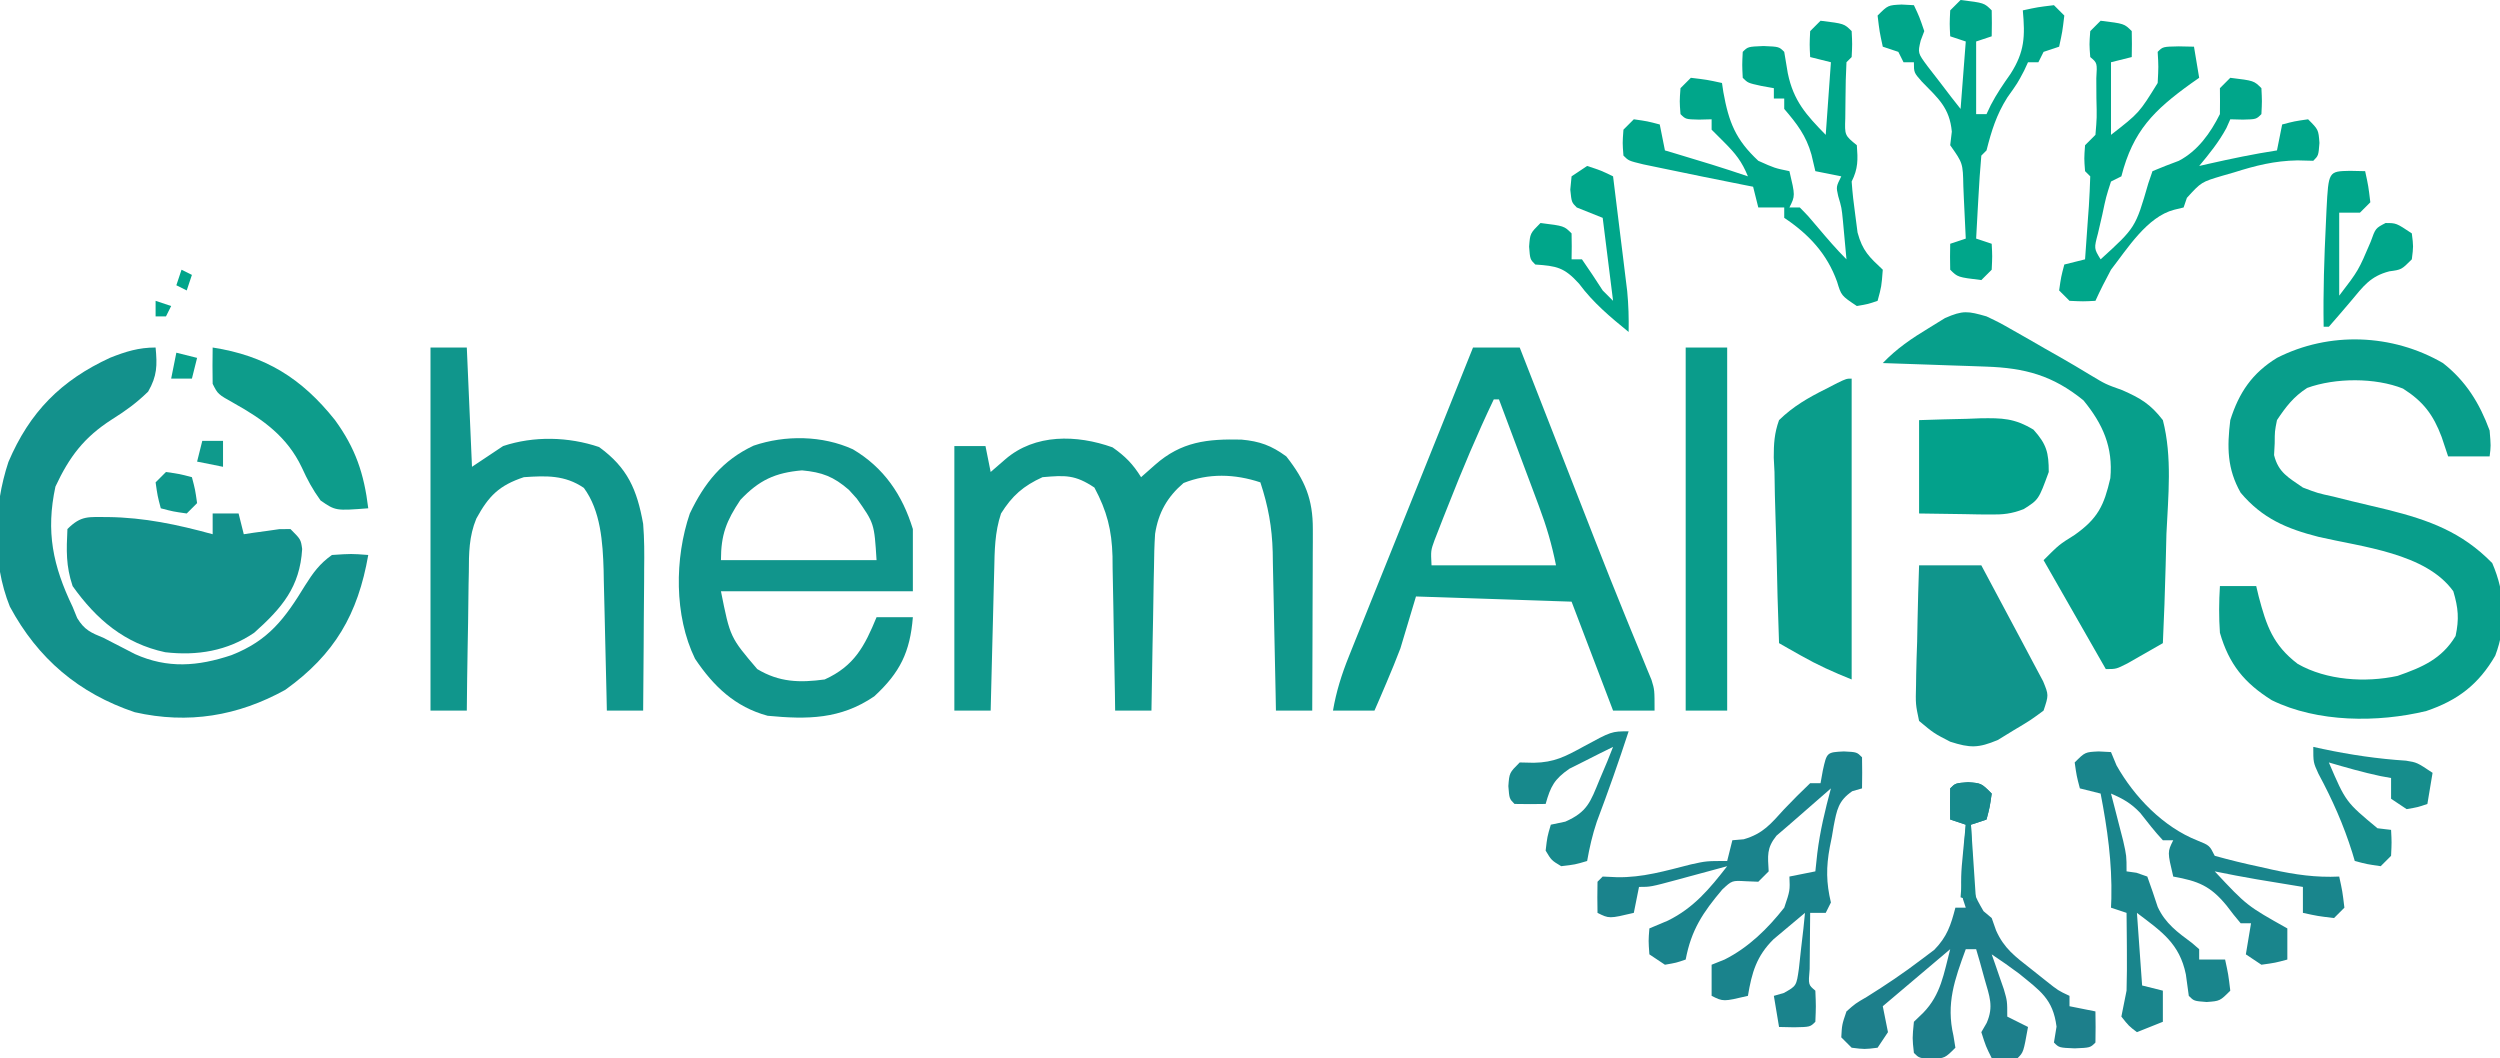 <?xml version="1.0" encoding="UTF-8"?>
<svg version="1.1" xmlns="http://www.w3.org/2000/svg" width="482" height="204">
<path d="M0 0 C4.438 3.474 7.064 7.753 9 13 C9.25 16 9.25 16 9 18 C6.36 18 3.72 18 1 18 C0.588 16.762 0.175 15.525 -0.25 14.25 C-1.865 9.959 -3.788 7.403 -7.699 4.922 C-13.053 2.777 -20.769 2.825 -26.18 4.793 C-28.817 6.505 -30.256 8.383 -32 11 C-32.427 13.143 -32.427 13.143 -32.438 15.438 C-32.477 16.199 -32.517 16.961 -32.559 17.746 C-31.725 21.11 -29.801 22.054 -27 24 C-24.165 25.079 -24.165 25.079 -21.105 25.746 C-19.985 26.026 -18.864 26.307 -17.709 26.596 C-15.373 27.154 -13.037 27.711 -10.701 28.268 C-2.672 30.278 3.657 32.573 9.5 38.562 C12.006 44.305 12.333 50.494 10.082 56.414 C6.889 61.933 2.865 65.033 -3.207 67.082 C-12.575 69.349 -24.203 69.317 -33 65 C-38.277 61.689 -41.247 58.083 -43 52 C-43.212 48.979 -43.185 46.021 -43 43 C-40.69 43 -38.38 43 -36 43 C-35.841 43.664 -35.683 44.328 -35.52 45.012 C-34.039 50.616 -32.779 54.359 -28 58 C-22.442 61.176 -14.94 61.655 -8.75 60.312 C-3.978 58.642 -0.244 57.056 2.438 52.625 C3.143 49.335 2.961 47.227 2 44 C-3.263 36.632 -15.661 35.446 -23.955 33.514 C-30.136 31.94 -34.816 29.961 -39 25 C-41.62 20.387 -41.634 16.209 -41 11 C-39.328 5.704 -36.788 1.938 -32 -1 C-21.941 -6.121 -9.761 -5.671 0 0 Z " fill="#089E8B" transform="translate(471,70)"/>
<path d="M0 0 C2.451 1.715 3.93 3.22 5.5 5.75 C6.387 4.966 7.274 4.183 8.188 3.375 C13.27 -1.116 18.269 -1.646 24.844 -1.496 C28.397 -1.167 30.616 -0.36 33.5 1.75 C37.123 6.352 38.632 10.001 38.614 15.784 C38.613 16.955 38.613 16.955 38.613 18.149 C38.608 18.982 38.603 19.814 38.598 20.672 C38.596 21.532 38.595 22.392 38.593 23.278 C38.588 26.019 38.575 28.759 38.562 31.5 C38.557 33.361 38.553 35.221 38.549 37.082 C38.538 41.638 38.521 46.194 38.5 50.75 C36.19 50.75 33.88 50.75 31.5 50.75 C31.47 49.124 31.47 49.124 31.44 47.465 C31.364 43.418 31.275 39.372 31.183 35.326 C31.144 33.58 31.11 31.833 31.078 30.086 C31.032 27.566 30.974 25.047 30.914 22.527 C30.903 21.754 30.891 20.981 30.879 20.184 C30.75 15.374 30.01 11.324 28.5 6.75 C23.564 5.105 18.488 4.955 13.688 6.875 C10.568 9.549 8.839 12.56 8.202 16.676 C8.06 18.858 8.007 21.025 7.988 23.211 C7.97 24.002 7.952 24.792 7.934 25.607 C7.88 28.113 7.846 30.619 7.812 33.125 C7.779 34.832 7.745 36.539 7.709 38.246 C7.624 42.414 7.557 46.582 7.5 50.75 C5.19 50.75 2.88 50.75 0.5 50.75 C0.485 49.696 0.471 48.642 0.456 47.556 C0.398 43.622 0.32 39.688 0.238 35.754 C0.204 34.056 0.176 32.357 0.154 30.659 C0.12 28.208 0.067 25.759 0.012 23.309 C0.005 22.557 -0.001 21.806 -0.008 21.032 C-0.148 15.932 -1.079 12.27 -3.5 7.75 C-7.226 5.266 -9.087 5.37 -13.5 5.75 C-17.188 7.426 -19.358 9.323 -21.5 12.75 C-22.723 16.42 -22.731 19.873 -22.816 23.699 C-22.837 24.472 -22.858 25.244 -22.879 26.04 C-22.945 28.506 -23.004 30.972 -23.062 33.438 C-23.106 35.11 -23.149 36.783 -23.193 38.455 C-23.3 42.553 -23.402 46.652 -23.5 50.75 C-25.81 50.75 -28.12 50.75 -30.5 50.75 C-30.5 33.92 -30.5 17.09 -30.5 -0.25 C-28.52 -0.25 -26.54 -0.25 -24.5 -0.25 C-24.17 1.4 -23.84 3.05 -23.5 4.75 C-22.572 3.946 -21.644 3.141 -20.688 2.312 C-14.961 -2.65 -6.896 -2.463 0 0 Z " fill="#10988C" transform="translate(214.5,86.25)"/>
<path d="M0 0 C0.321 3.448 0.308 5.464 -1.438 8.5 C-3.72 10.727 -5.763 12.19 -8.438 13.875 C-13.817 17.325 -16.636 21.078 -19.312 26.812 C-21.184 35.49 -19.811 42.072 -16 50 C-15.709 50.714 -15.417 51.428 -15.117 52.164 C-13.708 54.48 -12.48 54.974 -10 56 C-9.34 56.342 -8.68 56.683 -8 57.035 C-7.34 57.374 -6.68 57.713 -6 58.062 C-5.34 58.404 -4.68 58.746 -4 59.098 C2.309 61.944 8.151 61.474 14.625 59.312 C21.805 56.497 24.928 52.252 28.824 45.871 C30.35 43.442 31.641 41.665 34 40 C37.75 39.75 37.75 39.75 41 40 C39.007 51.416 34.534 59.17 25 66 C15.873 71.052 6.284 72.651 -4.016 70.316 C-14.794 66.689 -22.7 60.005 -28.102 49.949 C-31.572 41.339 -31.27 30.771 -28.375 22.062 C-24.282 12.45 -18.258 6.339 -8.75 1.965 C-5.731 0.772 -3.264 0 0 0 Z " fill="#13918C" transform="translate(30,67)"/>
<path d="M0 0 C2.97 0 5.94 0 9 0 C9.755 1.933 9.755 1.933 10.525 3.905 C12.433 8.789 14.342 13.672 16.251 18.555 C17.07 20.649 17.888 22.743 18.706 24.838 C19.897 27.887 21.089 30.936 22.281 33.984 C22.673 34.989 23.065 35.993 23.469 37.028 C25.406 41.979 27.366 46.918 29.379 51.838 C29.939 53.213 29.939 53.213 30.511 54.615 C31.214 56.336 31.923 58.055 32.639 59.771 C32.951 60.535 33.263 61.299 33.584 62.087 C33.859 62.75 34.133 63.412 34.416 64.095 C35 66 35 66 35 70 C32.36 70 29.72 70 27 70 C24.36 63.07 21.72 56.14 19 49 C4.15 48.505 4.15 48.505 -11 48 C-11.99 51.3 -12.98 54.6 -14 58 C-14.856 60.224 -15.746 62.436 -16.688 64.625 C-17.124 65.649 -17.561 66.672 -18.012 67.727 C-18.338 68.477 -18.664 69.227 -19 70 C-21.64 70 -24.28 70 -27 70 C-26.364 66.297 -25.332 63.025 -23.93 59.542 C-23.503 58.474 -23.075 57.405 -22.635 56.304 C-22.172 55.159 -21.708 54.013 -21.23 52.832 C-20.753 51.642 -20.276 50.452 -19.784 49.226 C-18.515 46.064 -17.241 42.903 -15.966 39.744 C-14.682 36.559 -13.403 33.372 -12.123 30.186 C-10.237 25.491 -8.349 20.797 -6.458 16.105 C-4.296 10.74 -2.145 5.371 0 0 Z M4 10 C0.786 16.725 -2.087 23.566 -4.812 30.5 C-5.283 31.684 -5.283 31.684 -5.764 32.892 C-6.055 33.639 -6.345 34.386 -6.645 35.156 C-6.906 35.825 -7.167 36.493 -7.437 37.182 C-8.148 39.16 -8.148 39.16 -8 42 C-0.08 42 7.84 42 16 42 C15.18 37.902 14.169 34.488 12.715 30.605 C12.043 28.802 12.043 28.802 11.357 26.963 C10.884 25.704 10.411 24.446 9.938 23.188 C9.46 21.91 8.983 20.632 8.506 19.354 C7.341 16.234 6.172 13.117 5 10 C4.67 10 4.34 10 4 10 Z " fill="#0C9A8B" transform="translate(284,67)"/>
<path d="M0 0 C5.984 3.538 9.548 8.8 11.562 15.375 C11.562 19.335 11.562 23.295 11.562 27.375 C-0.647 27.375 -12.857 27.375 -25.438 27.375 C-23.67 36.241 -23.67 36.241 -18.438 42.375 C-14.192 44.928 -10.273 45.031 -5.438 44.375 C0.297 41.778 2.264 37.945 4.562 32.375 C6.872 32.375 9.182 32.375 11.562 32.375 C11.025 39.099 9.081 43.05 4.125 47.625 C-2.378 52.066 -8.766 52.109 -16.438 51.375 C-22.698 49.683 -26.887 45.684 -30.438 40.375 C-34.475 32.108 -34.38 20.985 -31.438 12.375 C-28.64 6.496 -25.146 2.119 -19.145 -0.703 C-13.057 -2.776 -5.883 -2.684 0 0 Z M-21.688 9.75 C-24.404 13.824 -25.438 16.442 -25.438 21.375 C-15.537 21.375 -5.638 21.375 4.562 21.375 C4.119 14.271 4.119 14.271 0.75 9.5 C0.249 8.946 -0.253 8.391 -0.77 7.82 C-3.717 5.266 -5.917 4.423 -9.812 4.062 C-15.012 4.511 -18.097 5.96 -21.688 9.75 Z " fill="#11958C" transform="translate(164.438,86.625)"/>
<path d="M0 0 C2.31 0 4.62 0 7 0 C7.33 7.59 7.66 15.18 8 23 C9.98 21.68 11.96 20.36 14 19 C19.911 17.03 26.628 17.195 32.5 19.188 C38.016 23.187 39.823 27.423 41 34 C41.237 36.892 41.235 39.756 41.195 42.656 C41.192 43.444 41.19 44.232 41.187 45.043 C41.176 47.529 41.151 50.014 41.125 52.5 C41.115 54.198 41.106 55.896 41.098 57.594 C41.076 61.729 41.041 65.865 41 70 C38.69 70 36.38 70 34 70 C33.97 68.563 33.97 68.563 33.94 67.098 C33.863 63.512 33.775 59.926 33.683 56.34 C33.645 54.795 33.61 53.249 33.578 51.703 C33.532 49.468 33.474 47.234 33.414 45 C33.403 44.319 33.391 43.639 33.379 42.938 C33.219 37.613 32.824 31.459 29.562 27.062 C25.884 24.561 22.296 24.709 18 25 C13.238 26.587 11.22 28.605 8.832 32.993 C7.418 36.405 7.397 39.686 7.391 43.34 C7.374 44.107 7.358 44.874 7.341 45.664 C7.292 48.089 7.271 50.513 7.25 52.938 C7.222 54.592 7.192 56.246 7.16 57.9 C7.087 61.934 7.037 65.966 7 70 C4.69 70 2.38 70 0 70 C0 46.9 0 23.8 0 0 Z " fill="#10968C" transform="translate(83,67)"/>
<path d="M0 0 C2.504 1.196 2.504 1.196 5.133 2.695 C6.105 3.247 7.077 3.799 8.078 4.367 C9.084 4.947 10.089 5.527 11.125 6.125 C12.107 6.682 13.09 7.239 14.102 7.812 C16.091 8.948 18.063 10.113 20.019 11.305 C22.959 13.075 22.959 13.075 26.17 14.22 C29.721 15.789 31.612 16.91 34 20 C35.835 27.091 35.027 34.7 34.688 41.938 C34.632 43.977 34.582 46.017 34.537 48.057 C34.416 53.041 34.227 58.019 34 63 C32.545 63.838 31.086 64.671 29.625 65.5 C28.407 66.196 28.407 66.196 27.164 66.906 C25 68 25 68 23 68 C17.06 57.605 17.06 57.605 11 47 C14 44 14 44 17 42.125 C21.465 38.962 22.659 36.486 23.875 31.188 C24.416 25.215 22.436 20.746 18.688 16.188 C12.767 11.368 7.378 9.939 -0.078 9.684 C-1.238 9.642 -2.398 9.6 -3.594 9.557 C-4.8 9.517 -6.007 9.478 -7.25 9.438 C-8.472 9.394 -9.694 9.351 -10.953 9.307 C-13.969 9.201 -16.984 9.099 -20 9 C-17.3 6.188 -14.472 4.27 -11.125 2.25 C-10.096 1.616 -9.068 0.982 -8.008 0.328 C-4.52 -1.212 -3.578 -1.021 0 0 Z " fill="#079F8B" transform="translate(383,61)"/>
<path d="M0 0 C1.65 0 3.3 0 5 0 C5.495 1.98 5.495 1.98 6 4 C6.626 3.905 7.253 3.809 7.898 3.711 C8.716 3.6 9.533 3.489 10.375 3.375 C11.593 3.201 11.593 3.201 12.836 3.023 C13.55 3.016 14.264 3.008 15 3 C17 5 17 5 17.258 6.848 C16.818 14.181 13.368 18.209 8 23 C2.855 26.503 -2.995 27.467 -9.145 26.75 C-16.985 25.071 -22.421 20.428 -27 14 C-28.308 10.077 -28.197 7.14 -28 3 C-25.318 0.318 -23.934 0.701 -20.188 0.688 C-13.174 0.774 -6.74 2.147 0 4 C0 2.68 0 1.36 0 0 Z " fill="#13918C" transform="translate(41,99)"/>
<path d="M0 0 C0 19.14 0 38.28 0 58 C-3.529 56.588 -6.549 55.226 -9.812 53.375 C-10.998 52.706 -10.998 52.706 -12.207 52.023 C-12.799 51.686 -13.39 51.348 -14 51 C-14.223 44.986 -14.386 38.975 -14.494 32.958 C-14.54 30.913 -14.601 28.868 -14.679 26.824 C-14.789 23.879 -14.839 20.939 -14.879 17.992 C-14.925 17.083 -14.972 16.173 -15.02 15.236 C-15.022 12.547 -14.91 10.535 -14 8 C-11.304 5.36 -8.364 3.671 -5 2 C-3.896 1.428 -3.896 1.428 -2.769 0.844 C-1 0 -1 0 0 0 Z " fill="#0A9D8B" transform="translate(357,73)"/>
<path d="M0 0 C3.96 0 7.92 0 12 0 C13.883 3.499 15.752 7.004 17.609 10.516 C18.243 11.71 18.88 12.902 19.521 14.093 C20.442 15.803 21.348 17.52 22.254 19.238 C22.804 20.27 23.354 21.302 23.92 22.365 C25 25 25 25 24 28 C21.488 29.859 21.488 29.859 18.312 31.75 C17.277 32.384 16.242 33.018 15.176 33.672 C11.411 35.246 9.86 35.234 6 34 C2.85 32.375 2.85 32.375 0 30 C-0.681 26.792 -0.681 26.792 -0.586 23.047 C-0.577 22.387 -0.569 21.726 -0.56 21.046 C-0.527 18.946 -0.451 16.849 -0.375 14.75 C-0.345 13.323 -0.318 11.896 -0.293 10.469 C-0.227 6.978 -0.123 3.489 0 0 Z " fill="#10958C" transform="translate(370,109)"/>
<path d="M0 0 C4.556 0.556 4.556 0.556 6 2 C6.125 4.5 6.125 4.5 6 7 C5.67 7.33 5.34 7.66 5 8 C4.874 10.31 4.824 12.624 4.812 14.938 C4.798 16.205 4.784 17.472 4.77 18.777 C4.653 22.089 4.653 22.089 7 24 C7.209 26.783 7.256 28.487 6 31 C6.147 33.132 6.39 35.258 6.688 37.375 C6.836 38.517 6.984 39.659 7.137 40.836 C8.106 44.389 9.377 45.533 12 48 C11.75 51.25 11.75 51.25 11 54 C9.188 54.625 9.188 54.625 7 55 C4 53 4 53 3.188 50.312 C1.257 44.926 -2.273 41.151 -7 38 C-7 37.34 -7 36.68 -7 36 C-8.65 36 -10.3 36 -12 36 C-12.33 34.68 -12.66 33.36 -13 32 C-13.839 31.836 -13.839 31.836 -14.695 31.668 C-19.99 30.621 -25.279 29.541 -30.562 28.438 C-31.76 28.189 -32.958 27.94 -34.191 27.684 C-37 27 -37 27 -38 26 C-38.188 23.562 -38.188 23.562 -38 21 C-37.34 20.34 -36.68 19.68 -36 19 C-33.375 19.375 -33.375 19.375 -31 20 C-30.67 21.65 -30.34 23.3 -30 25 C-29.022 25.29 -29.022 25.29 -28.023 25.586 C-23.323 26.986 -18.642 28.412 -14 30 C-15.173 27.12 -16.379 25.621 -18.625 23.375 C-19.409 22.591 -20.192 21.808 -21 21 C-21 20.34 -21 19.68 -21 19 C-21.804 19.021 -22.609 19.041 -23.438 19.062 C-26 19 -26 19 -27 18 C-27.188 15.562 -27.188 15.562 -27 13 C-26.34 12.34 -25.68 11.68 -25 11 C-21.875 11.375 -21.875 11.375 -19 12 C-18.914 12.58 -18.827 13.16 -18.738 13.758 C-17.691 19.583 -16.364 22.934 -12 27 C-8.845 28.416 -8.845 28.416 -6 29 C-4.875 33.75 -4.875 33.75 -6 36 C-5.34 36 -4.68 36 -4 36 C-2.344 37.68 -2.344 37.68 -0.5 39.875 C1.289 41.99 3.04 44.04 5 46 C4.858 44.416 4.711 42.833 4.562 41.25 C4.481 40.368 4.4 39.487 4.316 38.578 C4.067 36.04 4.067 36.04 3.402 33.797 C3 32 3 32 4 30 C2.35 29.67 0.7 29.34 -1 29 C-1.248 27.948 -1.495 26.896 -1.75 25.812 C-2.767 22.173 -4.537 19.874 -7 17 C-7 16.34 -7 15.68 -7 15 C-7.66 15 -8.32 15 -9 15 C-9 14.34 -9 13.68 -9 13 C-9.804 12.856 -10.609 12.711 -11.438 12.562 C-14 12 -14 12 -15 11 C-15.125 8.5 -15.125 8.5 -15 6 C-14 5 -14 5 -11 4.875 C-8 5 -8 5 -7 6 C-6.756 7.372 -6.53 8.748 -6.312 10.125 C-5.213 15.453 -2.762 18.157 1 22 C1.33 17.38 1.66 12.76 2 8 C0.68 7.67 -0.64 7.34 -2 7 C-2.125 4.625 -2.125 4.625 -2 2 C-1.34 1.34 -0.68 0.68 0 0 Z " fill="#00A68A" transform="translate(351,4)"/>
<path d="M0 0 C4.556 0.556 4.556 0.556 6 2 C6.041 3.666 6.043 5.334 6 7 C4.68 7.33 3.36 7.66 2 8 C2 12.62 2 17.24 2 22 C7.423 17.786 7.423 17.786 11 12 C11.167 8.833 11.167 8.833 11 6 C12 5 12 5 15.062 4.938 C16.517 4.968 16.517 4.968 18 5 C18.33 6.98 18.66 8.96 19 11 C18.481 11.364 17.961 11.727 17.426 12.102 C10.292 17.244 6.241 21.209 4 30 C3.34 30.33 2.68 30.66 2 31 C1.043 33.965 1.043 33.965 0.312 37.438 C0.041 38.612 -0.231 39.786 -0.512 40.996 C-1.287 43.914 -1.287 43.914 0 46 C6.729 39.881 6.729 39.881 9.188 31.375 C9.456 30.591 9.724 29.808 10 29 C11.682 28.307 13.368 27.622 15.078 27.004 C18.737 25.093 21.179 21.642 23 18 C23.022 16.333 23.025 14.666 23 13 C23.66 12.34 24.32 11.68 25 11 C29.556 11.556 29.556 11.556 31 13 C31.125 15.5 31.125 15.5 31 18 C30 19 30 19 27.438 19.062 C26.633 19.042 25.829 19.021 25 19 C24.753 19.557 24.505 20.114 24.25 20.688 C22.784 23.4 20.97 25.636 19 28 C19.87 27.801 19.87 27.801 20.758 27.598 C25.158 26.603 29.539 25.686 34 25 C34.33 23.35 34.66 21.7 35 20 C37.375 19.375 37.375 19.375 40 19 C42 21 42 21 42.188 23.562 C42 26 42 26 41 27 C39.996 26.974 38.992 26.948 37.957 26.922 C33.492 27.01 29.91 27.912 25.688 29.25 C24.973 29.455 24.258 29.66 23.521 29.871 C19.424 31.089 19.424 31.089 16.633 34.145 C16.424 34.757 16.215 35.369 16 36 C15.402 36.144 14.804 36.289 14.188 36.438 C8.981 37.776 5.168 43.915 2 48 C0.942 49.97 -0.078 51.963 -1 54 C-3.375 54.125 -3.375 54.125 -6 54 C-6.66 53.34 -7.32 52.68 -8 52 C-7.625 49.375 -7.625 49.375 -7 47 C-5.02 46.505 -5.02 46.505 -3 46 C-2.806 43.354 -2.62 40.709 -2.438 38.062 C-2.381 37.308 -2.325 36.553 -2.268 35.775 C-2.138 33.853 -2.065 31.926 -2 30 C-2.33 29.67 -2.66 29.34 -3 29 C-3.188 26.562 -3.188 26.562 -3 24 C-2.34 23.34 -1.68 22.68 -1 22 C-0.718 18.677 -0.718 18.677 -0.812 14.938 C-0.819 13.668 -0.825 12.398 -0.832 11.09 C-0.648 8.129 -0.648 8.129 -2 7 C-2.188 4.562 -2.188 4.562 -2 2 C-1.34 1.34 -0.68 0.68 0 0 Z " fill="#00A68A" transform="translate(405,4)"/>
<path d="M0 0 C2.64 0 5.28 0 8 0 C8 23.1 8 46.2 8 70 C5.36 70 2.72 70 0 70 C0 46.9 0 23.8 0 0 Z " fill="#0A9C8B" transform="translate(325,67)"/>
<path d="M0 0 C0.784 0.041 1.567 0.083 2.375 0.125 C2.726 0.971 3.076 1.816 3.438 2.688 C6.884 8.803 12.449 14.573 19.062 17.188 C21.375 18.125 21.375 18.125 22.375 20.125 C25.276 20.937 28.121 21.628 31.062 22.25 C31.866 22.432 32.67 22.614 33.498 22.801 C37.867 23.751 41.875 24.343 46.375 24.125 C47 27 47 27 47.375 30.125 C46.715 30.785 46.055 31.445 45.375 32.125 C42.25 31.75 42.25 31.75 39.375 31.125 C39.375 29.475 39.375 27.825 39.375 26.125 C38.567 25.992 37.759 25.859 36.926 25.723 C35.323 25.458 35.323 25.458 33.688 25.188 C32.104 24.926 32.104 24.926 30.488 24.66 C27.773 24.193 25.074 23.681 22.375 23.125 C28.57 29.747 28.57 29.747 36.375 34.125 C36.375 36.105 36.375 38.085 36.375 40.125 C34.062 40.75 34.062 40.75 31.375 41.125 C30.385 40.465 29.395 39.805 28.375 39.125 C28.705 37.145 29.035 35.165 29.375 33.125 C28.715 33.125 28.055 33.125 27.375 33.125 C26.435 32.037 25.547 30.903 24.688 29.75 C21.55 25.915 19.192 24.992 14.375 24.125 C13.25 19.375 13.25 19.375 14.375 17.125 C13.715 17.125 13.055 17.125 12.375 17.125 C10.805 15.448 9.427 13.657 8.008 11.852 C6.261 10.004 4.696 9.12 2.375 8.125 C2.592 8.956 2.808 9.788 3.031 10.645 C3.31 11.731 3.588 12.818 3.875 13.938 C4.153 15.016 4.432 16.095 4.719 17.207 C5.375 20.125 5.375 20.125 5.375 23.125 C6.008 23.214 6.641 23.303 7.293 23.395 C7.98 23.636 8.667 23.877 9.375 24.125 C10.068 26.071 10.754 28.02 11.383 29.988 C12.86 33.17 15.175 34.842 17.949 36.898 C18.42 37.303 18.89 37.708 19.375 38.125 C19.375 38.785 19.375 39.445 19.375 40.125 C21.025 40.125 22.675 40.125 24.375 40.125 C25 43 25 43 25.375 46.125 C23.375 48.125 23.375 48.125 20.812 48.312 C18.375 48.125 18.375 48.125 17.375 47.125 C17.183 45.751 16.997 44.375 16.812 43 C15.597 37.019 12.109 34.714 7.375 31.125 C7.705 35.745 8.035 40.365 8.375 45.125 C9.695 45.455 11.015 45.785 12.375 46.125 C12.375 48.105 12.375 50.085 12.375 52.125 C10.725 52.785 9.075 53.445 7.375 54.125 C5.812 52.938 5.812 52.938 4.375 51.125 C4.694 49.456 5.031 47.79 5.375 46.125 C5.443 43.51 5.47 40.925 5.438 38.312 C5.433 37.62 5.428 36.927 5.424 36.213 C5.412 34.517 5.394 32.821 5.375 31.125 C4.385 30.795 3.395 30.465 2.375 30.125 C2.398 29.542 2.421 28.96 2.445 28.359 C2.598 21.424 1.684 14.926 0.375 8.125 C-0.945 7.795 -2.265 7.465 -3.625 7.125 C-4.25 4.75 -4.25 4.75 -4.625 2.125 C-2.625 0.125 -2.625 0.125 0 0 Z " fill="#19858C" transform="translate(404.625,144.875)"/>
<path d="M0 0 C2.5 0.125 2.5 0.125 3.5 1.125 C3.541 3.125 3.543 5.125 3.5 7.125 C2.877 7.304 2.255 7.483 1.613 7.668 C-1.08 9.525 -1.353 11.26 -1.967 14.389 C-2.081 15.065 -2.195 15.741 -2.312 16.438 C-2.446 17.102 -2.579 17.767 -2.717 18.451 C-3.435 22.332 -3.41 25.311 -2.5 29.125 C-2.83 29.785 -3.16 30.445 -3.5 31.125 C-4.49 31.125 -5.48 31.125 -6.5 31.125 C-6.527 33.437 -6.546 35.75 -6.562 38.062 C-6.574 39.35 -6.586 40.638 -6.598 41.965 C-6.865 44.988 -6.865 44.988 -5.5 46.125 C-5.375 49.125 -5.375 49.125 -5.5 52.125 C-6.5 53.125 -6.5 53.125 -9.562 53.188 C-10.532 53.167 -11.501 53.146 -12.5 53.125 C-12.995 50.155 -12.995 50.155 -13.5 47.125 C-12.866 46.942 -12.232 46.759 -11.578 46.57 C-9.144 45.214 -9.144 45.214 -8.672 41.867 C-8.533 40.591 -8.393 39.315 -8.25 38 C-8.1 36.719 -7.951 35.437 -7.797 34.117 C-7.699 33.13 -7.601 32.142 -7.5 31.125 C-8.799 32.2 -10.089 33.285 -11.375 34.375 C-12.094 34.978 -12.814 35.582 -13.555 36.203 C-16.848 39.456 -17.751 42.628 -18.5 47.125 C-23.25 48.25 -23.25 48.25 -25.5 47.125 C-25.5 45.145 -25.5 43.165 -25.5 41.125 C-24.262 40.63 -24.262 40.63 -23 40.125 C-18.357 37.787 -14.7 34.18 -11.5 30.125 C-10.386 26.831 -10.386 26.831 -10.5 24.125 C-8.85 23.795 -7.2 23.465 -5.5 23.125 C-5.314 21.392 -5.314 21.392 -5.125 19.625 C-4.597 15.341 -3.616 11.291 -2.5 7.125 C-4.493 8.847 -6.479 10.577 -8.453 12.32 C-9.956 13.645 -11.474 14.953 -13 16.25 C-14.935 18.668 -14.659 20.106 -14.5 23.125 C-15.16 23.785 -15.82 24.445 -16.5 25.125 C-17.29 25.093 -18.08 25.061 -18.895 25.027 C-21.566 24.875 -21.566 24.875 -23.449 26.629 C-27.176 31.043 -29.43 34.417 -30.5 40.125 C-32.312 40.75 -32.312 40.75 -34.5 41.125 C-35.49 40.465 -36.48 39.805 -37.5 39.125 C-37.688 36.5 -37.688 36.5 -37.5 34.125 C-36.324 33.63 -35.149 33.135 -33.938 32.625 C-28.938 30.165 -25.873 26.467 -22.5 22.125 C-23.56 22.414 -24.619 22.703 -25.711 23 C-27.099 23.375 -28.487 23.75 -29.875 24.125 C-30.574 24.316 -31.272 24.507 -31.992 24.703 C-37.273 26.125 -37.273 26.125 -39.5 26.125 C-39.83 27.775 -40.16 29.425 -40.5 31.125 C-45.25 32.25 -45.25 32.25 -47.5 31.125 C-47.543 29.125 -47.541 27.125 -47.5 25.125 C-47.17 24.795 -46.84 24.465 -46.5 24.125 C-45.593 24.166 -44.685 24.207 -43.75 24.25 C-38.828 24.352 -34.228 22.984 -29.488 21.781 C-26.5 21.125 -26.5 21.125 -22.5 21.125 C-22.17 19.805 -21.84 18.485 -21.5 17.125 C-20.778 17.063 -20.056 17.001 -19.312 16.938 C-15.585 15.861 -14.093 13.977 -11.5 11.125 C-9.872 9.421 -8.212 7.745 -6.5 6.125 C-5.84 6.125 -5.18 6.125 -4.5 6.125 C-4.356 5.321 -4.211 4.516 -4.062 3.688 C-3.289 0.164 -3.289 0.164 0 0 Z " fill="#1A838C" transform="translate(355.5,144.875)"/>
<path d="M0 0 C2.562 0.188 2.562 0.188 4.562 2.188 C4.188 4.812 4.188 4.812 3.562 7.188 C2.572 7.518 1.583 7.848 0.562 8.188 C0.65 10.627 0.756 13.062 0.875 15.5 C0.898 16.19 0.92 16.881 0.943 17.592 C1.078 21.537 1.078 21.537 2.98 24.855 C3.503 25.295 4.025 25.735 4.562 26.188 C4.841 26.976 5.119 27.765 5.406 28.578 C6.947 32.055 9.087 33.604 12.062 35.938 C13.042 36.716 14.022 37.495 15.031 38.297 C17.39 40.175 17.39 40.175 19.562 41.188 C19.562 41.847 19.562 42.508 19.562 43.188 C21.212 43.517 22.863 43.847 24.562 44.188 C24.605 46.187 24.603 48.188 24.562 50.188 C23.562 51.188 23.562 51.188 20.562 51.312 C17.562 51.188 17.562 51.188 16.562 50.188 C16.81 48.672 16.81 48.672 17.062 47.125 C16.381 41.755 13.881 40.212 9.824 36.887 C8.11 35.599 6.346 34.377 4.562 33.188 C4.779 33.802 4.996 34.417 5.219 35.051 C5.497 35.859 5.776 36.667 6.062 37.5 C6.341 38.301 6.619 39.101 6.906 39.926 C7.562 42.188 7.562 42.188 7.562 45.188 C8.883 45.847 10.203 46.508 11.562 47.188 C10.688 52.062 10.688 52.062 9.562 53.188 C7.896 53.228 6.229 53.23 4.562 53.188 C3.438 50.938 3.438 50.938 2.562 48.188 C3.073 47.306 3.073 47.306 3.594 46.406 C4.989 43.21 4.122 41.243 3.188 37.938 C2.743 36.321 2.743 36.321 2.289 34.672 C2.049 33.852 1.81 33.032 1.562 32.188 C0.902 32.188 0.242 32.188 -0.438 32.188 C-2.58 38.04 -4.261 42.648 -2.812 48.875 C-2.689 49.638 -2.565 50.401 -2.438 51.188 C-4.438 53.188 -4.438 53.188 -7 53.375 C-9.438 53.188 -9.438 53.188 -10.438 52.188 C-10.75 49.375 -10.75 49.375 -10.438 46.188 C-9.839 45.61 -9.241 45.032 -8.625 44.438 C-5.208 40.923 -4.674 36.887 -3.438 32.188 C-7.728 35.818 -12.018 39.447 -16.438 43.188 C-16.108 44.837 -15.777 46.487 -15.438 48.188 C-16.098 49.178 -16.758 50.167 -17.438 51.188 C-19.938 51.5 -19.938 51.5 -22.438 51.188 C-23.098 50.528 -23.758 49.867 -24.438 49.188 C-24.309 46.738 -24.309 46.738 -23.438 44.188 C-21.723 42.668 -21.723 42.668 -19.5 41.375 C-15.876 39.116 -12.397 36.78 -9 34.188 C-7.764 33.259 -7.764 33.259 -6.504 32.312 C-4.037 29.775 -3.319 27.579 -2.438 24.188 C-1.778 24.188 -1.117 24.188 -0.438 24.188 C-0.612 23.656 -0.786 23.125 -0.965 22.578 C-1.559 19.574 -1.298 16.981 -1 13.938 C-0.898 12.86 -0.796 11.782 -0.691 10.672 C-0.608 9.852 -0.524 9.032 -0.438 8.188 C-1.427 7.857 -2.417 7.527 -3.438 7.188 C-3.48 5.188 -3.478 3.187 -3.438 1.188 C-2.438 0.188 -2.438 0.188 0 0 Z " fill="#1D7F8B" transform="translate(379.438,150.812)"/>
<path d="M0 0 C3.063 -0.108 6.123 -0.187 9.188 -0.25 C10.052 -0.284 10.916 -0.317 11.807 -0.352 C16.024 -0.416 18.365 -0.382 22.051 1.836 C24.576 4.64 25 6.235 25 10 C23.049 15.34 23.049 15.34 20.157 17.16 C17.819 18.071 16.171 18.231 13.672 18.195 C12.951 18.19 12.23 18.185 11.487 18.18 C10.584 18.162 9.681 18.144 8.75 18.125 C4.419 18.063 4.419 18.063 0 18 C0 12.06 0 6.12 0 0 Z " fill="#03A18B" transform="translate(370,81)"/>
<path d="M0 0 C4.556 0.556 4.556 0.556 6 2 C6.041 3.666 6.043 5.334 6 7 C5.01 7.33 4.02 7.66 3 8 C3 12.62 3 17.24 3 22 C3.66 22 4.32 22 5 22 C5.414 21.126 5.414 21.126 5.836 20.234 C6.955 18.087 8.23 16.225 9.625 14.25 C12.37 9.967 12.447 7.005 12 2 C14.875 1.375 14.875 1.375 18 1 C18.66 1.66 19.32 2.32 20 3 C19.625 6.125 19.625 6.125 19 9 C18.01 9.33 17.02 9.66 16 10 C15.67 10.66 15.34 11.32 15 12 C14.34 12 13.68 12 13 12 C12.752 12.536 12.505 13.072 12.25 13.625 C11 16 11 16 9 18.812 C6.892 22.173 5.974 25.178 5 29 C4.67 29.33 4.34 29.66 4 30 C3.763 32.692 3.578 35.365 3.438 38.062 C3.394 38.821 3.351 39.58 3.307 40.361 C3.2 42.241 3.1 44.12 3 46 C4.485 46.495 4.485 46.495 6 47 C6.125 49.375 6.125 49.375 6 52 C5.34 52.66 4.68 53.32 4 54 C-0.556 53.444 -0.556 53.444 -2 52 C-2.041 50.334 -2.043 48.666 -2 47 C-0.515 46.505 -0.515 46.505 1 46 C0.886 43.374 0.76 40.75 0.625 38.125 C0.594 37.379 0.563 36.632 0.531 35.863 C0.444 31.465 0.444 31.465 -2 28 C-1.897 27.134 -1.794 26.267 -1.688 25.375 C-2.114 20.772 -4.319 18.959 -7.469 15.734 C-9 14 -9 14 -9 12 C-9.66 12 -10.32 12 -11 12 C-11.33 11.34 -11.66 10.68 -12 10 C-12.99 9.67 -13.98 9.34 -15 9 C-15.625 6.125 -15.625 6.125 -16 3 C-14 1 -14 1 -11.375 0.875 C-10.591 0.916 -9.807 0.958 -9 1 C-7.938 3.25 -7.938 3.25 -7 6 C-7.34 6.897 -7.34 6.897 -7.688 7.812 C-8.264 10.219 -8.264 10.219 -6.348 12.797 C-5.594 13.771 -4.839 14.746 -4.062 15.75 C-2.935 17.227 -2.935 17.227 -1.785 18.734 C-1.196 19.482 -0.607 20.23 0 21 C0.33 16.71 0.66 12.42 1 8 C0.01 7.67 -0.98 7.34 -2 7 C-2.125 4.625 -2.125 4.625 -2 2 C-1.34 1.34 -0.68 0.68 0 0 Z " fill="#00A68A" transform="translate(378,0)"/>
<path d="M0 0 C10.157 1.575 17.135 5.898 23.566 13.965 C27.546 19.422 29.191 24.319 30 31 C23.706 31.484 23.706 31.484 20.812 29.5 C19.256 27.353 18.276 25.512 17.188 23.125 C14.369 17.201 9.748 13.891 4.125 10.75 C1 9 1 9 0 7 C-0.04 4.667 -0.043 2.333 0 0 Z " fill="#0D9C8B" transform="translate(41,67)"/>
<path d="M0 0 C2.688 0.875 2.688 0.875 5 2 C5.505 6.062 6.003 10.125 6.5 14.188 C6.643 15.338 6.786 16.488 6.934 17.674 C7.069 18.786 7.204 19.897 7.344 21.043 C7.469 22.064 7.595 23.085 7.725 24.137 C7.979 26.781 8.051 29.346 8 32 C4.458 29.121 1.166 26.37 -1.562 22.688 C-4.412 19.546 -5.866 19.282 -10 19 C-11 18 -11 18 -11.188 15.562 C-11 13 -11 13 -9 11 C-4.444 11.556 -4.444 11.556 -3 13 C-2.959 14.666 -2.957 16.334 -3 18 C-2.34 18 -1.68 18 -1 18 C0.373 19.973 1.704 21.975 3 24 C3.66 24.66 4.32 25.32 5 26 C4.34 20.72 3.68 15.44 3 10 C0.525 9.01 0.525 9.01 -2 8 C-3 7 -3 7 -3.25 4.562 C-3.167 3.717 -3.085 2.871 -3 2 C-2.01 1.34 -1.02 0.68 0 0 Z " fill="#00A68A" transform="translate(306,32)"/>
<path d="M0 0 C-1.91 5.861 -3.957 11.654 -6.133 17.422 C-6.979 19.938 -7.54 22.389 -8 25 C-10.312 25.688 -10.312 25.688 -13 26 C-14.875 24.875 -14.875 24.875 -16 23 C-15.688 20.312 -15.688 20.312 -15 18 C-13.619 17.71 -13.619 17.71 -12.211 17.414 C-7.945 15.535 -7.372 13.619 -5.625 9.375 C-5.122 8.186 -4.62 6.998 -4.102 5.773 C-3.738 4.858 -3.375 3.943 -3 3 C-4.801 3.877 -6.591 4.777 -8.375 5.688 C-9.373 6.186 -10.37 6.685 -11.398 7.199 C-14.345 9.239 -15.04 10.605 -16 14 C-18 14.043 -20 14.041 -22 14 C-23 13 -23 13 -23.188 10.562 C-23 8 -23 8 -21 6 C-20.096 6.021 -19.193 6.041 -18.262 6.062 C-14.343 5.987 -12.23 4.871 -8.812 3 C-3.292 0 -3.292 0 0 0 Z " fill="#17898C" transform="translate(314,141)"/>
<path d="M0 0 C1.454 0.031 1.454 0.031 2.938 0.062 C3.562 2.938 3.562 2.938 3.938 6.062 C3.277 6.723 2.618 7.383 1.938 8.062 C0.618 8.062 -0.703 8.062 -2.062 8.062 C-2.062 13.342 -2.062 18.622 -2.062 24.062 C1.64 19.23 1.64 19.23 4 13.688 C4.938 11.062 4.938 11.062 6.875 10.062 C8.938 10.062 8.938 10.062 11.938 12.062 C12.25 14.562 12.25 14.562 11.938 17.062 C9.938 19.062 9.938 19.062 7.609 19.371 C3.924 20.325 2.607 22.238 0.188 25.125 C-1.216 26.782 -2.629 28.431 -4.062 30.062 C-4.393 30.062 -4.723 30.062 -5.062 30.062 C-5.172 23.358 -4.955 16.695 -4.625 10 C-4.586 9.142 -4.547 8.285 -4.506 7.401 C-4.124 0.084 -4.124 0.084 0 0 Z " fill="#00A68A" transform="translate(453.062,32.938)"/>
<path d="M0 0 C0.909 0.199 0.909 0.199 1.836 0.402 C7.189 1.531 12.41 2.306 17.871 2.656 C20 3 20 3 23 5 C22.67 6.98 22.34 8.96 22 11 C20.188 11.625 20.188 11.625 18 12 C17.01 11.34 16.02 10.68 15 10 C15 8.68 15 7.36 15 6 C14.319 5.876 13.639 5.753 12.938 5.625 C9.572 4.909 6.3 3.971 3 3 C6.271 10.62 6.271 10.62 12.375 15.688 C13.241 15.791 14.107 15.894 15 16 C15.125 18.375 15.125 18.375 15 21 C14.34 21.66 13.68 22.32 13 23 C10.375 22.625 10.375 22.625 8 22 C7.762 21.199 7.762 21.199 7.52 20.383 C5.832 14.994 3.664 10.136 0.988 5.164 C0 3 0 3 0 0 Z " fill="#168D8C" transform="translate(446,144)"/>
<path d="M0 0 C2.562 0.188 2.562 0.188 4.562 2.188 C4.188 4.812 4.188 4.812 3.562 7.188 C2.572 7.518 1.583 7.848 0.562 8.188 C0.892 13.137 1.222 18.087 1.562 23.188 C0.573 22.858 -0.417 22.527 -1.438 22.188 C-1.107 17.567 -0.777 12.947 -0.438 8.188 C-1.427 7.857 -2.417 7.527 -3.438 7.188 C-3.48 5.188 -3.478 3.187 -3.438 1.188 C-2.438 0.188 -2.438 0.188 0 0 Z " fill="#178A8C" transform="translate(379.438,150.812)"/>
<path d="M0 0 C2.625 0.375 2.625 0.375 5 1 C5.625 3.375 5.625 3.375 6 6 C5.34 6.66 4.68 7.32 4 8 C1.375 7.625 1.375 7.625 -1 7 C-1.625 4.625 -1.625 4.625 -2 2 C-1.34 1.34 -0.68 0.68 0 0 Z " fill="#0F978C" transform="translate(32,91)"/>
<path d="M0 0 C1.32 0 2.64 0 4 0 C4 1.65 4 3.3 4 5 C2.35 4.67 0.7 4.34 -1 4 C-0.67 2.68 -0.34 1.36 0 0 Z " fill="#0F9A8C" transform="translate(39,85)"/>
<path d="M0 0 C1.98 0.495 1.98 0.495 4 1 C3.67 2.32 3.34 3.64 3 5 C1.68 5 0.36 5 -1 5 C-0.67 3.35 -0.34 1.7 0 0 Z " fill="#099F8B" transform="translate(34,68)"/>
<path d="M0 0 C0.66 0.33 1.32 0.66 2 1 C1.67 1.99 1.34 2.98 1 4 C0.34 3.67 -0.32 3.34 -1 3 C-0.67 2.01 -0.34 1.02 0 0 Z " fill="#00A58A" transform="translate(35,52)"/>
<path d="M0 0 C0.99 0.33 1.98 0.66 3 1 C2.67 1.66 2.34 2.32 2 3 C1.34 3 0.68 3 0 3 C0 2.01 0 1.02 0 0 Z " fill="#00A38B" transform="translate(30,58)"/>
</svg>
